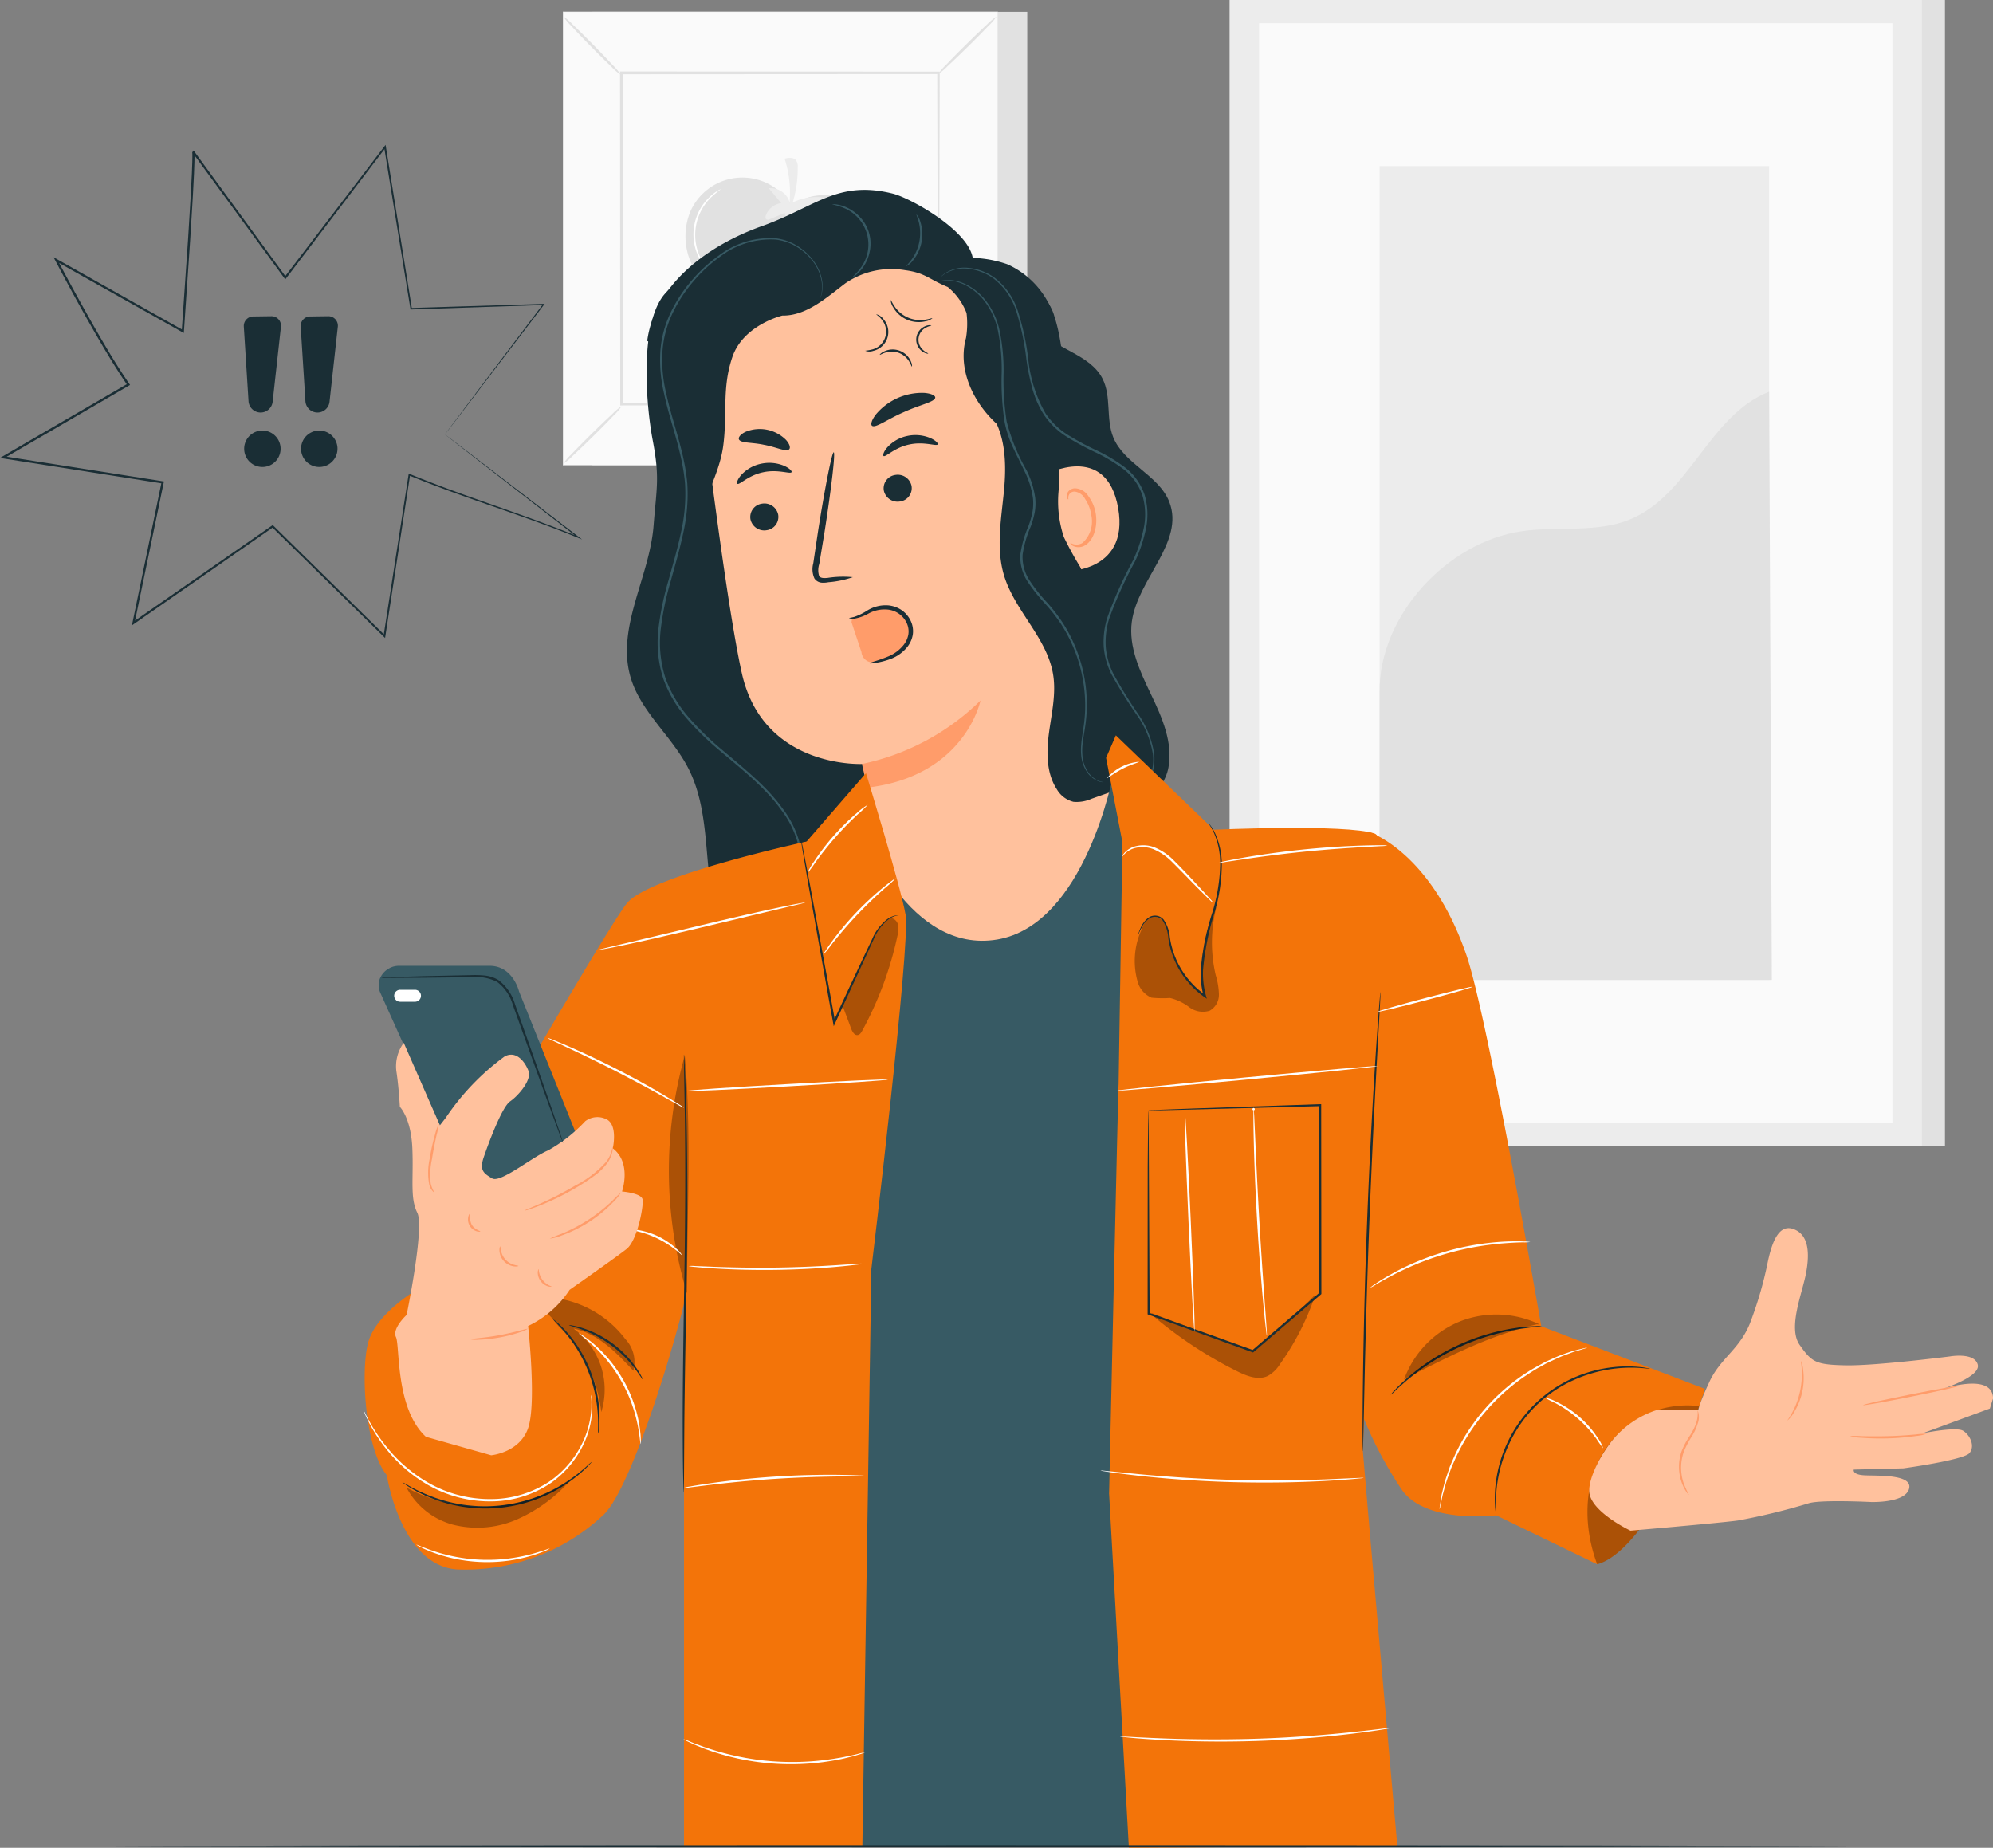 <svg id="Grupo_150001" data-name="Grupo 150001" xmlns="http://www.w3.org/2000/svg" xmlns:xlink="http://www.w3.org/1999/xlink" width="219.709" height="203.688" viewBox="0 0 219.709 203.688">
  <rect x="0" y="0" width="219.709" height="203.688" fill="#808080" stroke="none"/>
  <defs>
    <clipPath id="clip-path">
      <rect id="Rectángulo_45395" data-name="Rectángulo 45395" width="219.709" height="203.689" fill="none"/>
    </clipPath>
    <clipPath id="clip-path-3">
      <rect id="Rectángulo_45386" data-name="Rectángulo 45386" width="9.782" height="12.491" fill="none"/>
    </clipPath>
    <clipPath id="clip-path-4">
      <rect id="Rectángulo_45387" data-name="Rectángulo 45387" width="2.164" height="26.242" fill="none"/>
    </clipPath>
    <clipPath id="clip-path-5">
      <rect id="Rectángulo_45388" data-name="Rectángulo 45388" width="6.203" height="12.915" fill="none"/>
    </clipPath>
    <clipPath id="clip-path-6">
      <rect id="Rectángulo_45389" data-name="Rectángulo 45389" width="18.069" height="5.245" fill="none"/>
    </clipPath>
    <clipPath id="clip-path-7">
      <rect id="Rectángulo_45390" data-name="Rectángulo 45390" width="9.299" height="11.619" fill="none"/>
    </clipPath>
    <clipPath id="clip-path-8">
      <rect id="Rectángulo_45391" data-name="Rectángulo 45391" width="18.114" height="9.207" fill="none"/>
    </clipPath>
    <clipPath id="clip-path-9">
      <rect id="Rectángulo_45392" data-name="Rectángulo 45392" width="14.949" height="7.149" fill="none"/>
    </clipPath>
    <clipPath id="clip-path-10">
      <rect id="Rectángulo_45393" data-name="Rectángulo 45393" width="12.313" height="17.555" fill="none"/>
    </clipPath>
  </defs>
  <g id="Grupo_150000" data-name="Grupo 150000" clip-path="url(#clip-path)">
    <rect id="Rectángulo_45379" data-name="Rectángulo 45379" width="76.324" height="126.338" transform="translate(138.087)" fill="#e1e1e1"/>
    <rect id="Rectángulo_45380" data-name="Rectángulo 45380" width="76.324" height="126.338" transform="translate(135.549)" fill="#ececec"/>
    <rect id="Rectángulo_45381" data-name="Rectángulo 45381" width="69.824" height="121.214" transform="translate(138.799 2.562)" fill="#fafafa"/>
    <rect id="Rectángulo_45382" data-name="Rectángulo 45382" width="42.936" height="89.713" transform="translate(152.092 18.313)" fill="#ececec"/>
    <g id="Grupo_149999" data-name="Grupo 149999">
      <g id="Grupo_149998" data-name="Grupo 149998" clip-path="url(#clip-path)">
        <path id="Trazado_215777" data-name="Trazado 215777" d="M315.095,122.56c-.1-8.38,7.436-16.561,15.735-17.731,3.958-.558,8.162.227,11.859-1.289,6.6-2.706,8.7-11.475,15.342-14.077l.3,64.843H315.095Z" transform="translate(-163.003 -46.281)" fill="#e1e1e1"/>
        <rect id="Rectángulo_45383" data-name="Rectángulo 45383" width="47.934" height="49.967" transform="translate(65.308 1.311)" fill="#e1e1e1"/>
        <rect id="Rectángulo_45384" data-name="Rectángulo 45384" width="47.934" height="49.967" transform="translate(62.062 1.311)" fill="#fafafa"/>
        <path id="Trazado_215778" data-name="Trazado 215778" d="M176.509,52.683H128.546v-50h47.963Zm-47.934-.029h47.9V2.717h-47.9Z" transform="translate(-66.499 -1.39)" fill="#e1e1e1"/>
        <rect id="Rectángulo_45385" data-name="Rectángulo 45385" width="35.046" height="36.533" transform="translate(68.506 8.028)" fill="#fafafa"/>
        <path id="Trazado_215779" data-name="Trazado 215779" d="M135.07,92.822a5.705,5.705,0,0,1-.865,1.005c-.559.591-1.346,1.39-2.228,2.258s-1.692,1.643-2.29,2.192a5.6,5.6,0,0,1-1.013.843,5.569,5.569,0,0,1,.86-1c.559-.591,1.348-1.392,2.233-2.263s1.7-1.646,2.294-2.2a5.475,5.475,0,0,1,1.008-.839" transform="translate(-66.565 -48.017)" fill="#e1e1e1"/>
        <path id="Trazado_215780" data-name="Trazado 215780" d="M214.532,92.636a5.709,5.709,0,0,1,1.005.865c.591.559,1.39,1.346,2.258,2.228s1.643,1.692,2.192,2.29a5.557,5.557,0,0,1,.843,1.013,5.621,5.621,0,0,1-1-.86c-.591-.56-1.392-1.349-2.263-2.233s-1.646-1.7-2.2-2.294a5.476,5.476,0,0,1-.839-1.008" transform="translate(-110.979 -47.921)" fill="#e1e1e1"/>
        <path id="Trazado_215781" data-name="Trazado 215781" d="M214.333,10.082a5.727,5.727,0,0,1,.865-1.005c.559-.591,1.346-1.39,2.228-2.258s1.692-1.643,2.29-2.192a5.583,5.583,0,0,1,1.013-.843,5.6,5.6,0,0,1-.86,1c-.56.591-1.348,1.392-2.233,2.263s-1.7,1.646-2.294,2.2a5.473,5.473,0,0,1-1.008.839" transform="translate(-110.877 -1.956)" fill="#e1e1e1"/>
        <path id="Trazado_215782" data-name="Trazado 215782" d="M134.974,10.165a5.73,5.73,0,0,1-1.005-.865c-.591-.559-1.39-1.346-2.258-2.228s-1.643-1.692-2.192-2.29a5.583,5.583,0,0,1-.843-1.013,5.622,5.622,0,0,1,1,.86c.591.56,1.392,1.349,2.263,2.233s1.646,1.7,2.2,2.294a5.473,5.473,0,0,1,.839,1.008" transform="translate(-66.565 -1.949)" fill="#e1e1e1"/>
        <path id="Trazado_215783" data-name="Trazado 215783" d="M176.711,53s0-.062-.008-.178,0-.293-.008-.51c0-.458-.009-1.117-.015-1.972-.008-1.73-.02-4.249-.036-7.445-.016-6.4-.04-15.514-.069-26.428l.135.135-34.947.02h0l.155-.155c-.008,13.409-.016,25.953-.022,36.533l-.133-.133,25.307.068,7.108.035,1.881.015.486.007a1.68,1.68,0,0,1,.169.008,1.2,1.2,0,0,1-.154.008l-.472.007-1.855.015-7.079.035-25.391.068h-.133V53c-.006-10.579-.014-23.124-.022-36.533v-.155h.158l34.947.02h.136v.135c-.028,10.95-.052,20.095-.069,26.514-.015,3.184-.028,5.691-.036,7.415q-.01,1.266-.015,1.946c0,.211-.006.374-.008.5a1.206,1.206,0,0,1-.008.162" transform="translate(-73.255 -8.438)" fill="#e1e1e1"/>
        <path id="Trazado_215784" data-name="Trazado 215784" d="M168.041,43.342a6.265,6.265,0,0,0-10.982,1.027,7.216,7.216,0,0,0,.088,5.529,9.9,9.9,0,0,0,3.62,4.273,11.839,11.839,0,0,0,13.849-.51,7.606,7.606,0,0,0,2.81-4.611,5.74,5.74,0,0,0-8.493-5.818" transform="translate(-80.986 -20.978)" fill="#e1e1e1"/>
        <path id="Trazado_215785" data-name="Trazado 215785" d="M177.516,44.586a2.184,2.184,0,0,0-2.317-1.6l1.371,1.633a2.128,2.128,0,0,0-1.685,1.322c-.065.168-.084.4.075.486a.417.417,0,0,0,.344-.035l1.666-.692a5.733,5.733,0,0,0,.993,2.587,6.793,6.793,0,0,0,.628-2.6l1.84.816a2.749,2.749,0,0,0-.865-1.363,4.578,4.578,0,0,0,1.54-.6c.142-.088.3-.24.234-.394-.05-.118-.2-.151-.327-.164a6.071,6.071,0,0,0-3.51.729" transform="translate(-90.446 -22.231)" fill="#ececec"/>
        <path id="Trazado_215786" data-name="Trazado 215786" d="M179.647,41.7a11.983,11.983,0,0,0-.458-5.556c.438-.1.979-.164,1.263.185a1.178,1.178,0,0,1,.186.742,13.013,13.013,0,0,1-.984,5.125" transform="translate(-92.697 -18.658)" fill="#ececec"/>
        <path id="Trazado_215787" data-name="Trazado 215787" d="M159.945,52.063a1.357,1.357,0,0,1-.288-.288,5.092,5.092,0,0,1-.616-.926,5.677,5.677,0,0,1,1.123-6.791,5.05,5.05,0,0,1,.881-.678,1.363,1.363,0,0,1,.365-.181,11.762,11.762,0,0,0-1.146.96,5.778,5.778,0,0,0-1.1,6.626,11.791,11.791,0,0,0,.776,1.278" transform="translate(-81.934 -22.347)" fill="#fff"/>
        <path id="Trazado_215788" data-name="Trazado 215788" d="M164.359,63.68c-.018.051-.309-.012-.6-.222s-.447-.464-.405-.5.252.142.523.334.506.333.485.386" transform="translate(-84.5 -32.568)" fill="#fff"/>
        <path id="Trazado_215789" data-name="Trazado 215789" d="M49.051,65.008s.341.253.989.747l2.86,2.188L63.792,76.3l.374.286-.436-.18c-2.517-1.039-5.38-2.067-8.518-3.161s-6.553-2.257-10.118-3.722l.118-.067-2.731,17.8-.03.195-.14-.138L29.979,75.22l.141.012L14.786,85.89l-.243.169.06-.29c1.016-4.912,2.1-10.14,3.206-15.49l.1.136L.348,67.657,0,67.6l.3-.177,11.933-6.938,1.855-1.079-.04.181c-1.527-2.221-2.868-4.531-4.179-6.83S7.313,48.151,6.1,45.848l-.2-.374.369.208,13.945,7.846-.181.1q.352-5.115.692-10.065.151-2.475.3-4.905.062-1.215.124-2.419.022-.6.045-1.2l.012-.6,0-.3c0-.086-.019-.219-.01-.231l.144-.2.043.06,10.152,13.9-.173,0,11.008-14.4.136-.179.036.222q1.586,9.864,2.866,17.825l-.085-.067,14.592-.456.128,0-.077.1L51.874,61.329l-2.1,2.745c-.474.618-.723.934-.723.934s.228-.314.691-.931l2.068-2.752L59.867,50.64l.051.1-14.584.494-.074,0-.012-.07q-1.3-7.971-2.9-17.82l.172.043L31.533,47.806l-.088.115L31.36,47.8,21.2,33.914l.187-.137a1.009,1.009,0,0,1,.055.361l0,.3-.011.6q-.022.6-.044,1.2-.061,1.2-.123,2.422-.147,2.431-.3,4.907-.337,4.949-.687,10.068l-.013.192-.168-.095L6.149,45.9l.172-.167q1.818,3.448,3.772,6.9c1.309,2.3,2.65,4.6,4.166,6.81l.077.112-.117.068-1.855,1.079L.43,67.642.387,67.41l17.561,2.763.126.02-.024.116c-1.111,5.356-2.2,10.591-3.217,15.508l-.182-.121L29.994,75.05,30.069,75l.066.064L42.453,87.174l-.17.056c1-6.447,1.931-12.457,2.759-17.8l.016-.109.1.042c3.554,1.469,6.968,2.633,10.1,3.74s6,2.138,8.516,3.187l-.062.107L52.838,67.964l-2.831-2.2c-.637-.5-.956-.753-.956-.753" transform="translate(0 -17.119)" fill="#1a2e35"/>
        <path id="Trazado_215790" data-name="Trazado 215790" d="M55.679,73.358l.521,8.227a1.335,1.335,0,0,0,2.659.062l.914-8.269a1.048,1.048,0,0,0-1.056-1.162l-2.007.028a1.048,1.048,0,0,0-1.031,1.114" transform="translate(-28.802 -37.359)" fill="#1a2e35"/>
        <path id="Trazado_215791" data-name="Trazado 215791" d="M59.679,100.969a2.008,2.008,0,1,1-1.273-2.538,2.008,2.008,0,0,1,1.273,2.538" transform="translate(-28.848 -50.867)" fill="#1a2e35"/>
        <path id="Trazado_215792" data-name="Trazado 215792" d="M68.671,73.358l.521,8.227a1.335,1.335,0,0,0,2.659.062l.913-8.269a1.047,1.047,0,0,0-1.056-1.162l-2.007.028a1.047,1.047,0,0,0-1.031,1.114" transform="translate(-35.523 -37.359)" fill="#1a2e35"/>
        <path id="Trazado_215793" data-name="Trazado 215793" d="M72.671,100.969A2.008,2.008,0,1,1,71.4,98.431a2.008,2.008,0,0,1,1.273,2.538" transform="translate(-35.569 -50.867)" fill="#1a2e35"/>
        <path id="Trazado_215794" data-name="Trazado 215794" d="M238.7,99.646c.64-4.7,5.852-8.783,4.125-13.2-1.158-2.962-4.992-4.177-6.18-7.127-.823-2.043-.178-4.5-1.181-6.456-1.371-2.681-5.074-3.184-7.069-5.439-1.374-1.553-1.771-3.75-2.967-5.445s-4.049-2.618-5.2-.9L232.17,94.706c1.792,8.316,2.646,16.652,4.438,24.968,2.52,1.246,5.609-1.171,6.124-3.935s-.7-5.526-1.916-8.061-2.5-5.246-2.118-8.031" transform="translate(-113.924 -31.124)" fill="#1a2e35"/>
        <path id="Trazado_215795" data-name="Trazado 215795" d="M177.058,106.635,163.04,69.878l-6.058-7.9c-1.38-3.979-6.828-1.811-9.61,1.352s-2.126,12.042-1.338,16.179.419,5.2.089,9.4c-.446,5.667-4.123,11.2-2.546,16.661,1.111,3.846,4.575,6.529,6.392,10.1,2.27,4.457,1.752,9.766,2.7,14.676s4.7,10.205,9.663,9.565q-.211-2.082-.422-4.163a14.151,14.151,0,0,0,16.887-6.118c3.864-6.95,1.09-15.564-1.743-22.994" transform="translate(-74.074 -30.947)" fill="#1a2e35"/>
        <path id="Trazado_215796" data-name="Trazado 215796" d="M161.245,76.305a20.23,20.23,0,0,1,15.92-22.346l1.025-.215c11.192-1.672,18.863,6.9,20.225,18.132L208.732,131.7H182.46l-4.02-19.791s-10.975.576-13.334-10.023c-1.139-5.119-2.627-15.851-3.861-25.579" transform="translate(-83.33 -27.694)" fill="#ffc19d"/>
        <path id="Trazado_215797" data-name="Trazado 215797" d="M196.855,166.979a26.337,26.337,0,0,0,13.07-6.995s-1.672,8.335-12.475,9.6Z" transform="translate(-101.836 -82.762)" fill="#ff9c6a"/>
        <path id="Trazado_215798" data-name="Trazado 215798" d="M171.369,116.714a1.55,1.55,0,0,0,1.784,1.224,1.483,1.483,0,0,0,1.278-1.7,1.551,1.551,0,0,0-1.783-1.226,1.484,1.484,0,0,0-1.279,1.7" transform="translate(-88.641 -59.49)" fill="#1a2e35"/>
        <path id="Trazado_215799" data-name="Trazado 215799" d="M168.364,108.015c.229.158,1.2-.934,2.835-1.271,1.627-.362,3,.228,3.137-.01.069-.107-.2-.424-.8-.694a4.251,4.251,0,0,0-2.563-.237,4.085,4.085,0,0,0-2.2,1.259c-.421.49-.516.884-.4.953" transform="translate(-87.075 -54.684)" fill="#1a2e35"/>
        <path id="Trazado_215800" data-name="Trazado 215800" d="M201.829,110.154a1.55,1.55,0,0,0,1.784,1.224,1.483,1.483,0,0,0,1.278-1.7,1.552,1.552,0,0,0-1.783-1.226,1.484,1.484,0,0,0-1.279,1.7" transform="translate(-104.399 -56.097)" fill="#1a2e35"/>
        <path id="Trazado_215801" data-name="Trazado 215801" d="M201.751,101.674c.23.158,1.2-.933,2.836-1.271,1.627-.361,3,.228,3.137-.009.068-.107-.2-.424-.8-.694a4.248,4.248,0,0,0-2.563-.237,4.085,4.085,0,0,0-2.2,1.259c-.42.49-.516.884-.405.953" transform="translate(-104.347 -51.404)" fill="#1a2e35"/>
        <path id="Trazado_215802" data-name="Trazado 215802" d="M190.014,117.062a11.015,11.015,0,0,0-2.753.077c-.426.045-.838.044-.968-.225a2.172,2.172,0,0,1,.019-1.295q.271-1.636.567-3.434c.765-4.88,1.225-8.857,1.029-8.886s-.976,3.9-1.741,8.783c-.179,1.2-.35,2.346-.512,3.442a2.467,2.467,0,0,0,.126,1.682,1.069,1.069,0,0,0,.814.466,2.89,2.89,0,0,0,.729-.05,10.9,10.9,0,0,0,2.689-.56" transform="translate(-95.997 -53.438)" fill="#1a2e35"/>
        <path id="Trazado_215803" data-name="Trazado 215803" d="M199.075,93.331c.371.308,1.7-.719,3.509-1.5,1.793-.822,3.445-1.125,3.464-1.607,0-.227-.452-.456-1.225-.513a6.636,6.636,0,0,0-5.311,2.37c-.474.613-.606,1.1-.436,1.253" transform="translate(-102.948 -46.401)" fill="#1a2e35"/>
        <path id="Trazado_215804" data-name="Trazado 215804" d="M168.745,99.117c.2.435,1.409.309,2.76.6,1.361.245,2.43.821,2.782.495.158-.161.064-.572-.354-1.037a4.092,4.092,0,0,0-4.466-.883c-.563.27-.807.614-.722.823" transform="translate(-87.286 -50.684)" fill="#1a2e35"/>
        <path id="Trazado_215805" data-name="Trazado 215805" d="M229.7,67.373s-.472-2.364-3.9-4.5l-6.438,1.419c2.229.684,1.868,3.574,1.557,4.252a9.991,9.991,0,0,0,5.36,10.8l1.031,6.543c.089,1.7.985,2.9,2.657,2.563h0s.874-5.252.912-7.335c.074-4.04.094-9.913-1.177-13.748" transform="translate(-113.477 -32.527)" fill="#1a2e35"/>
        <path id="Trazado_215806" data-name="Trazado 215806" d="M238.517,107.484c.165-.116,6.849-3.691,8.14,3.623s-6.318,7.1-6.368,6.894-1.772-10.517-1.772-10.517" transform="translate(-123.389 -55.099)" fill="#ffc19d"/>
        <path id="Trazado_215807" data-name="Trazado 215807" d="M244.041,117.553c.028-.029.143.067.376.127a1.294,1.294,0,0,0,.956-.149,3.2,3.2,0,0,0,.96-3.086,4.28,4.28,0,0,0-.679-1.761,1.494,1.494,0,0,0-1.131-.808.659.659,0,0,0-.69.482c-.062.222.01.36-.026.379-.017.022-.179-.095-.173-.407a.825.825,0,0,1,.207-.509.975.975,0,0,1,.671-.31,1.818,1.818,0,0,1,1.531.9,4.389,4.389,0,0,1,.8,1.961c.213,1.482-.3,2.994-1.3,3.486a1.386,1.386,0,0,1-1.2.012c-.259-.141-.326-.3-.3-.315" transform="translate(-126.035 -57.683)" fill="#ff9c6a"/>
        <path id="Trazado_215808" data-name="Trazado 215808" d="M218.261,65.292l-.012,0c-.048.008-.094.021-.144.025Z" transform="translate(-112.829 -33.774)" fill="#1a2e35"/>
        <path id="Trazado_215809" data-name="Trazado 215809" d="M193.207,61.228c-.573-1.788-.281-3.77-1.173-5.422a9.492,9.492,0,0,0-4.523-4.243,12.61,12.61,0,0,0-3.787-.7s0,.085-.037-.086c-.611-3.052-6.874-6.521-8.793-7-6.113-1.518-8.523,1.479-14.456,3.593s-11.79,6.4-12.618,12.642a4.483,4.483,0,0,0,2.916.557,22.382,22.382,0,0,0-1.323,12.213A44.9,44.9,0,0,0,153.8,85.6c-1.123-2.165-.7-4.808.112-7.11s1.973-4.513,2.29-6.931c.47-3.592-.16-6.327,1-9.758,1.206-3.553,5.512-4.581,5.512-4.581,2.643.043,4.85-1.964,6.956-3.562a8.966,8.966,0,0,1,6.564-1.443c2.274.3,2.6.99,4.72,1.858a6.942,6.942,0,0,1,2.067,2.868,9.586,9.586,0,0,1-.058,2.752c-1.087,3.959,1.337,8.209,4.724,10.53s7.551,3.14,11.584,3.908a55.447,55.447,0,0,1-6.064-12.9" transform="translate(-76.47 -22.433)" fill="#1a2e35"/>
        <path id="Trazado_215810" data-name="Trazado 215810" d="M241.721,132.408l-4.558-17.15a22.59,22.59,0,0,0-1.621-4.684,35.507,35.507,0,0,1-1.779-3.255,12.452,12.452,0,0,1-.59-4.953,20.9,20.9,0,0,0-.182-5.006,5.754,5.754,0,0,0-2.742-4.012l-5.078-.329c2.126,2.368,2.3,5.882,2.006,9.05s-.924,6.431-.009,9.478c1.175,3.911,4.746,6.88,5.41,10.909.35,2.123-.159,4.279-.448,6.411s-.315,4.453.86,6.256a2.936,2.936,0,0,0,1.834,1.387,4.013,4.013,0,0,0,2-.339l3.609-1.274a1.669,1.669,0,0,0,1.288-2.489" transform="translate(-116.485 -48.12)" fill="#1a2e35"/>
        <path id="Trazado_215811" data-name="Trazado 215811" d="M165.69,137.962s-.094.015-.28.031a2.4,2.4,0,0,1-.818-.123,3.54,3.54,0,0,1-2.139-2.243,4.7,4.7,0,0,1-.116-2.293,9.079,9.079,0,0,1,.936-2.571c.453-.873,1.03-1.75,1.566-2.717a9.036,9.036,0,0,0,1.171-3.256,10.773,10.773,0,0,0-2.242-7.472c-1.688-2.35-4.14-4.284-6.623-6.382a32.181,32.181,0,0,1-3.61-3.482,13.992,13.992,0,0,1-2.7-4.479,13.018,13.018,0,0,1-.571-5.386,31.828,31.828,0,0,1,1.116-5.468c.5-1.814,1.028-3.594,1.4-5.38a19.01,19.01,0,0,0,.435-5.335c-.3-3.523-1.64-6.728-2.313-9.924a15.866,15.866,0,0,1-.4-4.757,11.735,11.735,0,0,1,1.212-4.335,15.986,15.986,0,0,1,2.345-3.492,16.265,16.265,0,0,1,2.867-2.613,9.283,9.283,0,0,1,6.273-1.915,5.793,5.793,0,0,1,2.562.946,6.3,6.3,0,0,1,1.658,1.59,4.971,4.971,0,0,1,.8,1.653,4.8,4.8,0,0,1,.14.725c.011.225.014.43.012.612l-.059.478a3.185,3.185,0,0,1-.086.336c-.051.18-.084.269-.084.269s.016-.095.059-.275c.018-.091.056-.2.073-.336l.046-.474c0-.18-.01-.382-.024-.6a4.832,4.832,0,0,0-.149-.711,4.935,4.935,0,0,0-.8-1.616,6.232,6.232,0,0,0-1.645-1.547,5.679,5.679,0,0,0-2.511-.906,9.152,9.152,0,0,0-6.156,1.92,16.174,16.174,0,0,0-2.824,2.6,15.844,15.844,0,0,0-2.3,3.456,11.537,11.537,0,0,0-1.178,4.262,15.666,15.666,0,0,0,.4,4.691c.671,3.17,2.021,6.377,2.332,9.954a19.238,19.238,0,0,1-.435,5.4c-.373,1.8-.906,3.585-1.4,5.4a31.638,31.638,0,0,0-1.11,5.425,12.788,12.788,0,0,0,.555,5.282,13.77,13.77,0,0,0,2.653,4.4,32.093,32.093,0,0,0,3.578,3.462c2.473,2.1,4.938,4.049,6.643,6.436a10.939,10.939,0,0,1,2.248,7.617,8.116,8.116,0,0,1-.458,1.761,12.379,12.379,0,0,1-.749,1.55c-.546.971-1.127,1.842-1.581,2.7a8.977,8.977,0,0,0-.943,2.527,4.6,4.6,0,0,0,.091,2.24,3.5,3.5,0,0,0,2.063,2.226,2.718,2.718,0,0,0,1.082.14" transform="translate(-77.697 -28.103)" fill="#375a64"/>
        <path id="Trazado_215812" data-name="Trazado 215812" d="M190.048,46.651a1.2,1.2,0,0,1,.433.005,3.934,3.934,0,0,1,1.138.322,4.563,4.563,0,0,1,1.439,1.013,4.251,4.251,0,0,1,1.1,4.027,4.562,4.562,0,0,1-.721,1.605,3.928,3.928,0,0,1-.814.858,1.184,1.184,0,0,1-.37.225,7.465,7.465,0,0,0,1.037-1.183,4.343,4.343,0,0,0-1.752-6.384,7.423,7.423,0,0,0-1.5-.488" transform="translate(-98.315 -24.126)" fill="#375a64"/>
        <path id="Trazado_215813" data-name="Trazado 215813" d="M208.11,49a2.019,2.019,0,0,1,.428.826,4.544,4.544,0,0,1-.85,4.27,2.009,2.009,0,0,1-.712.6c-.028-.034.242-.262.573-.709a4.983,4.983,0,0,0,.819-4.111c-.134-.539-.3-.853-.257-.874" transform="translate(-107.071 -25.351)" fill="#375a64"/>
        <path id="Trazado_215814" data-name="Trazado 215814" d="M235.443,119.813c-.007-.021.254-.066.689-.3a3.871,3.871,0,0,0,1.482-1.5,5.388,5.388,0,0,0,.654-3.258,10.256,10.256,0,0,0-1.651-4.14,51.262,51.262,0,0,1-2.912-4.658,8.3,8.3,0,0,1-.849-2.959,8.969,8.969,0,0,1,.375-3.241,45.312,45.312,0,0,1,2.851-6.356,15.831,15.831,0,0,0,1.157-3.455,7.4,7.4,0,0,0-.12-3.685,6.13,6.13,0,0,0-2.15-2.961,17.832,17.832,0,0,0-3.139-1.861A30.272,30.272,0,0,1,228.7,79.73a8.476,8.476,0,0,1-2.454-2.4,10.643,10.643,0,0,1-1.3-2.993,26.11,26.11,0,0,1-.612-3.007,28.713,28.713,0,0,0-1.11-5.347,7.419,7.419,0,0,0-2.5-3.637,5.814,5.814,0,0,0-3.142-1.116,3.939,3.939,0,0,0-2.056.481,2.879,2.879,0,0,0-.464.308,1.144,1.144,0,0,1-.158.11,1.083,1.083,0,0,1,.141-.13,2.493,2.493,0,0,1,.455-.333,3.907,3.907,0,0,1,2.084-.534,5.867,5.867,0,0,1,3.221,1.1,7.538,7.538,0,0,1,2.583,3.691A28.531,28.531,0,0,1,224.54,71.3a15,15,0,0,0,1.9,5.905,8.242,8.242,0,0,0,2.393,2.323,30.36,30.36,0,0,0,3.108,1.688,18.008,18.008,0,0,1,3.184,1.884,6.381,6.381,0,0,1,2.234,3.081,7.641,7.641,0,0,1,.126,3.809,16.037,16.037,0,0,1-1.177,3.509,45.676,45.676,0,0,0-2.853,6.319,8.759,8.759,0,0,0-.377,3.159,8.094,8.094,0,0,0,.816,2.886,52.4,52.4,0,0,0,2.875,4.655,10.341,10.341,0,0,1,1.639,4.217,5.459,5.459,0,0,1-.709,3.324,3.847,3.847,0,0,1-1.543,1.5,2.935,2.935,0,0,1-.527.2,1.051,1.051,0,0,1-.186.047" transform="translate(-111.175 -31.627)" fill="#375a64"/>
        <path id="Trazado_215815" data-name="Trazado 215815" d="M232.945,119.3a1.63,1.63,0,0,1-.629-.124,2.739,2.739,0,0,1-1.353-1.224,3.743,3.743,0,0,1-.46-1.257,6.352,6.352,0,0,1-.042-1.589c.046-.569.149-1.168.245-1.8a17.669,17.669,0,0,0,.185-2.013,16.583,16.583,0,0,0-2.654-9.429,18.944,18.944,0,0,0-1.77-2.264,18.184,18.184,0,0,1-1.888-2.376,4.949,4.949,0,0,1-.83-3.036,12.127,12.127,0,0,1,.889-3.118,10.034,10.034,0,0,0,.442-1.536,5.564,5.564,0,0,0,.056-1.557,9.612,9.612,0,0,0-.912-2.934c-.429-.925-.91-1.812-1.317-2.717a11.558,11.558,0,0,1-.9-2.771,29.757,29.757,0,0,1-.318-5.352,21.452,21.452,0,0,0-.4-4.614,8.11,8.11,0,0,0-1.574-3.429,6.238,6.238,0,0,0-2.241-1.76,4.719,4.719,0,0,0-1.757-.424c-.417-.017-.636.022-.638,0a2.768,2.768,0,0,1,.639-.055,4.593,4.593,0,0,1,1.8.385,6.261,6.261,0,0,1,2.31,1.761,8.2,8.2,0,0,1,1.638,3.479A21.343,21.343,0,0,1,221.9,74.2a29.9,29.9,0,0,0,.336,5.311,21.736,21.736,0,0,0,2.213,5.428,9.815,9.815,0,0,1,.937,3.011,5.817,5.817,0,0,1-.057,1.628,10.226,10.226,0,0,1-.453,1.576A12.015,12.015,0,0,0,224,94.206a4.708,4.708,0,0,0,.79,2.887,18.061,18.061,0,0,0,1.859,2.347,19.02,19.02,0,0,1,1.783,2.3,16.66,16.66,0,0,1,2.638,9.561,17.573,17.573,0,0,1-.2,2.032c-.1.635-.21,1.229-.263,1.789a6.278,6.278,0,0,0,.021,1.557,3.671,3.671,0,0,0,.427,1.227,2.735,2.735,0,0,0,1.287,1.226,3.529,3.529,0,0,0,.611.171" transform="translate(-111.265 -33.068)" fill="#375a64"/>
        <path id="Trazado_215816" data-name="Trazado 215816" d="M200.7,140.394a3,3,0,0,0-3.266-1.763c-1.015.2-1.865.936-2.882,1.131l-.083.512,1.1,3.3a1.243,1.243,0,0,0,1.713,1.038,5.835,5.835,0,0,0,2.283-.682,3,3,0,0,0,1.137-3.534" transform="translate(-100.601 -71.689)" fill="#ff9c6a"/>
        <path id="Trazado_215817" data-name="Trazado 215817" d="M196.216,144.625c-.008-.034.187-.11.542-.223a15.1,15.1,0,0,0,1.466-.521,4.22,4.22,0,0,0,1.758-1.321,2.581,2.581,0,0,0,.494-1.146,2.2,2.2,0,0,0-.219-1.292,2.59,2.59,0,0,0-2.068-1.416,3.67,3.67,0,0,0-2.135.452,4.926,4.926,0,0,1-1.511.546c-.39.043-.6-.039-.594-.066s.212-.029.556-.126a6.4,6.4,0,0,0,1.386-.67,3.856,3.856,0,0,1,2.345-.6,3.161,3.161,0,0,1,1.4.464,2.961,2.961,0,0,1,1.067,1.19,2.641,2.641,0,0,1,.254,1.588,2.975,2.975,0,0,1-.612,1.353,4.336,4.336,0,0,1-2,1.37,8.424,8.424,0,0,1-1.553.381c-.371.055-.579.066-.586.032" transform="translate(-100.333 -71.508)" fill="#1a2e35"/>
        <path id="Trazado_215818" data-name="Trazado 215818" d="M184.734,182.727c.2.548,5.22,13.874,14.946,12.225s12.807-18.3,12.807-18.3l14.831,12.364L216.66,294.905H180.67l-7.2-68.485Z" transform="translate(-89.738 -91.386)" fill="#375a64"/>
        <path id="Trazado_215819" data-name="Trazado 215819" d="M132,192.2s-17.312,3.738-19.8,6.787c-2,2.447-16.367,27.326-16.367,27.326l-6.509,15.1s-4.847,2.77-5.678,6.093-.277,11.634,2.077,14.542c0,0,1.523,9.971,7.756,10.387a22.237,22.237,0,0,0,16.065-5.955c3.654-3.256,9.874-25.458,9.556-26.59Z" transform="translate(-43.082 -99.429)" fill="#f37409"/>
        <path id="Trazado_215820" data-name="Trazado 215820" d="M157.329,187.465l-1.109,41.564V294.86h19.662l.99-63.619s4.333-35.866,3.779-39.051-4.371-15.624-4.371-15.624l-6.55,7.547Z" transform="translate(-80.815 -91.34)" fill="#f37409"/>
        <g id="Grupo_149976" data-name="Grupo 149976" transform="translate(60.21 143.173)" opacity="0.3">
          <g id="Grupo_149975" data-name="Grupo 149975">
            <g id="Grupo_149974" data-name="Grupo 149974" clip-path="url(#clip-path-3)">
              <path id="Trazado_215821" data-name="Trazado 215821" d="M133.489,301.089a11.671,11.671,0,0,0-6.873-4.4c-.666-.141-1.542-.12-1.809.506a1.432,1.432,0,0,0,.463,1.428l.851,1.025a15.422,15.422,0,0,1,4.693,9.461,8.328,8.328,0,0,0-3.063-9.21c2.685.54,4.732,2.651,6.6,4.656a3.689,3.689,0,0,0-.859-3.469" transform="translate(-124.74 -296.619)"/>
            </g>
          </g>
        </g>
        <g id="Grupo_149979" data-name="Grupo 149979" transform="translate(73.739 116.357)" opacity="0.3">
          <g id="Grupo_149978" data-name="Grupo 149978">
            <g id="Grupo_149977" data-name="Grupo 149977" clip-path="url(#clip-path-4)">
              <path id="Trazado_215822" data-name="Trazado 215822" d="M154.521,241.063a46.782,46.782,0,0,0,.253,26.242c-.02-8.45.5-17.826-.253-26.242" transform="translate(-152.768 -241.063)"/>
            </g>
          </g>
        </g>
        <path id="Trazado_215823" data-name="Trazado 215823" d="M138.078,308.607c-.039.022-.326-.487-.9-1.229a12.936,12.936,0,0,0-5.8-4.267c-.878-.323-1.449-.447-1.44-.489a1.317,1.317,0,0,1,.41.045,8.119,8.119,0,0,1,1.088.276,11.548,11.548,0,0,1,5.885,4.33,8.175,8.175,0,0,1,.587.957,1.331,1.331,0,0,1,.165.378" transform="translate(-67.221 -156.547)" fill="#1a2e35"/>
        <path id="Trazado_215824" data-name="Trazado 215824" d="M159.51,206.129a.852.852,0,0,1-.227.073l-.66.162-2.432.575-8.019,1.912c-3.134.744-5.975,1.4-8.04,1.841-1.032.222-1.869.39-2.45.5l-.67.116a.848.848,0,0,1-.237.024.875.875,0,0,1,.227-.073l.66-.162,2.431-.575,8.021-1.913c3.133-.743,5.973-1.4,8.038-1.841,1.032-.222,1.87-.39,2.45-.5l.67-.116a.849.849,0,0,1,.237-.024" transform="translate(-70.756 -106.632)" fill="#fff"/>
        <path id="Trazado_215825" data-name="Trazado 215825" d="M191.048,183.8a11.579,11.579,0,0,1-1.069,1.023c-.667.621-1.564,1.5-2.483,2.544s-1.684,2.042-2.217,2.78a11.69,11.69,0,0,1-.882,1.187,6.89,6.89,0,0,1,.736-1.288,25.36,25.36,0,0,1,4.729-5.356,6.9,6.9,0,0,1,1.187-.89" transform="translate(-95.39 -95.08)" fill="#fff"/>
        <path id="Trazado_215826" data-name="Trazado 215826" d="M196.021,200.565a15.6,15.6,0,0,1-1.269,1.147c-.79.7-1.857,1.689-2.964,2.854s-2.04,2.284-2.7,3.108A15.308,15.308,0,0,1,188.012,209a1.66,1.66,0,0,1,.226-.4c.158-.251.4-.6.712-1.032a33.015,33.015,0,0,1,5.686-5.99c.411-.334.752-.594.994-.765a1.658,1.658,0,0,1,.39-.246" transform="translate(-97.261 -103.755)" fill="#fff"/>
        <path id="Trazado_215827" data-name="Trazado 215827" d="M178.939,246.544c0,.07-4.974.407-11.117.754s-11.128.572-11.132.5,4.973-.407,11.118-.754,11.127-.572,11.131-.5" transform="translate(-81.059 -127.534)" fill="#fff"/>
        <path id="Trazado_215828" data-name="Trazado 215828" d="M176.462,288.588a4.337,4.337,0,0,1-.747.122c-.483.064-1.184.139-2.051.218-1.734.158-4.138.308-6.8.346s-5.066-.05-6.8-.161c-.869-.055-1.572-.111-2.056-.162a4.353,4.353,0,0,1-.751-.1,4.348,4.348,0,0,1,.757,0l2.058.082c1.738.066,4.139.122,6.792.087s5.051-.159,6.786-.272l2.055-.138a4.322,4.322,0,0,1,.757-.025" transform="translate(-81.352 -149.287)" fill="#fff"/>
        <path id="Trazado_215829" data-name="Trazado 215829" d="M176.285,336.946a4.8,4.8,0,0,1-.8.032l-2.168.018c-1.83.02-4.357.086-7.142.266s-5.3.444-7.118.662l-2.152.264a4.8,4.8,0,0,1-.793.071,4.845,4.845,0,0,1,.779-.168c.5-.094,1.236-.212,2.143-.343,1.814-.263,4.332-.554,7.124-.737s5.326-.219,7.159-.194c.916.013,1.658.035,2.17.062a4.819,4.819,0,0,1,.794.066" transform="translate(-80.762 -174.237)" fill="#fff"/>
        <path id="Trazado_215830" data-name="Trazado 215830" d="M176.079,398.633a5.02,5.02,0,0,1-.764.263c-.248.08-.554.17-.914.253s-.766.2-1.226.277a26.616,26.616,0,0,1-3.241.44,27.4,27.4,0,0,1-7.973-.583,26.719,26.719,0,0,1-3.144-.907c-.443-.145-.829-.315-1.172-.452s-.634-.268-.867-.383a5,5,0,0,1-.718-.371,4.943,4.943,0,0,1,.757.281c.239.1.532.221.88.342s.734.281,1.178.415a29.921,29.921,0,0,0,3.135.849,29.113,29.113,0,0,0,7.908.578,29.793,29.793,0,0,0,3.225-.384c.459-.067.865-.167,1.226-.239s.669-.145.92-.21a5.015,5.015,0,0,1,.79-.168" transform="translate(-80.732 -205.462)" fill="#fff"/>
        <path id="Trazado_215831" data-name="Trazado 215831" d="M108.106,318.531a2.028,2.028,0,0,1,.059.365c.013.121.038.269.048.447s.01.387.015.614a9.76,9.76,0,0,1-.852,3.8,11,11,0,0,1-3.649,4.459A11.8,11.8,0,0,1,97,330.284a13.761,13.761,0,0,1-6.828-1.781,16.242,16.242,0,0,1-4.428-3.718,18.1,18.1,0,0,1-2.157-3.251c-.208-.412-.362-.735-.452-.96a2.1,2.1,0,0,1-.134-.345,2.012,2.012,0,0,1,.18.323c.106.218.273.532.493.935a19.552,19.552,0,0,0,2.206,3.183,16.391,16.391,0,0,0,4.4,3.631A13.672,13.672,0,0,0,97,330.032a11.667,11.667,0,0,0,6.594-2,10.953,10.953,0,0,0,3.62-4.343,10.051,10.051,0,0,0,.917-3.731q0-.337.008-.608c0-.176-.019-.324-.023-.445a2.048,2.048,0,0,1-.009-.37" transform="translate(-42.938 -164.781)" fill="#fff"/>
        <path id="Trazado_215832" data-name="Trazado 215832" d="M109.794,353.2a2.719,2.719,0,0,1-.537.262,6.98,6.98,0,0,1-.653.256c-.259.089-.55.2-.883.289a16.765,16.765,0,0,1-2.365.513,17.44,17.44,0,0,1-5.906-.172,16.721,16.721,0,0,1-2.331-.649c-.328-.106-.612-.237-.864-.34a6.962,6.962,0,0,1-.637-.293,2.734,2.734,0,0,1-.521-.292c.021-.043.782.335,2.08.757a18.9,18.9,0,0,0,2.318.59,18.642,18.642,0,0,0,5.831.169,19.06,19.06,0,0,0,2.348-.454c1.32-.347,2.1-.681,2.12-.636" transform="translate(-49.195 -182.492)" fill="#fff"/>
        <path id="Trazado_215833" data-name="Trazado 215833" d="M139.017,316.7c-.049,0-.076-.81-.33-2.088a16.508,16.508,0,0,0-.605-2.2,16.291,16.291,0,0,0-2.713-4.857,16.412,16.412,0,0,0-1.557-1.669c-.954-.886-1.632-1.336-1.6-1.376a2.49,2.49,0,0,1,.49.292,5.973,5.973,0,0,1,.545.39c.2.162.447.336.688.561a14.641,14.641,0,0,1,1.617,1.655,15.289,15.289,0,0,1,2.753,4.928,14.664,14.664,0,0,1,.561,2.243c.065.323.087.621.117.88a6.025,6.025,0,0,1,.046.669,2.5,2.5,0,0,1-.009.571" transform="translate(-68.393 -157.53)" fill="#fff"/>
        <path id="Trazado_215834" data-name="Trazado 215834" d="M149.484,283.672a11.009,11.009,0,0,0-5.962-2.89,2.826,2.826,0,0,1,1,.04,8.142,8.142,0,0,1,4.309,2.089,2.85,2.85,0,0,1,.651.762" transform="translate(-74.246 -145.24)" fill="#fff"/>
        <path id="Trazado_215835" data-name="Trazado 215835" d="M140.105,244.751a3.4,3.4,0,0,1-.6-.3l-1.585-.883c-1.338-.746-3.194-1.761-5.274-2.827s-3.989-1.978-5.376-2.628l-1.643-.771a3.376,3.376,0,0,1-.591-.309,3.438,3.438,0,0,1,.63.219c.4.155.973.394,1.677.7,1.408.609,3.333,1.5,5.418,2.566s3.93,2.109,5.247,2.9c.659.393,1.187.719,1.547.953a3.355,3.355,0,0,1,.546.383" transform="translate(-64.685 -122.621)" fill="#fff"/>
        <path id="Trazado_215836" data-name="Trazado 215836" d="M131.3,313.9c-.049,0,.038-.789-.034-2.052a15.751,15.751,0,0,0-.287-2.2A15.544,15.544,0,0,0,129,304.631a15.742,15.742,0,0,0-1.288-1.8c-.808-.972-1.407-1.488-1.374-1.524a2.322,2.322,0,0,1,.438.34,5.827,5.827,0,0,1,.477.442c.178.181.39.379.594.626a13.963,13.963,0,0,1,1.35,1.8,14.619,14.619,0,0,1,2.009,5.1,14.013,14.013,0,0,1,.237,2.234c.019.32,0,.609-.008.863a5.743,5.743,0,0,1-.048.649,2.329,2.329,0,0,1-.088.548" transform="translate(-65.358 -155.869)" fill="#1a2e35"/>
        <path id="Trazado_215837" data-name="Trazado 215837" d="M112.786,333.825a.814.814,0,0,1-.146.181c-.1.111-.25.284-.46.482a14.72,14.72,0,0,1-1.891,1.564,16.055,16.055,0,0,1-15.48,1.673,14.671,14.671,0,0,1-2.181-1.125c-.249-.148-.428-.286-.553-.372a.814.814,0,0,1-.181-.146,7.844,7.844,0,0,1,.784.434,17.524,17.524,0,0,0,2.2,1.044,16.409,16.409,0,0,0,15.313-1.655,17.542,17.542,0,0,0,1.924-1.489,7.889,7.889,0,0,1,.673-.592" transform="translate(-47.538 -172.693)" fill="#1a2e35"/>
        <path id="Trazado_215838" data-name="Trazado 215838" d="M156.063,240.845a.486.486,0,0,1,.017.124l.024.365q.024.512.067,1.406c.057,1.22.111,2.988.167,5.172.1,4.368.131,10.406.02,17.071s-.23,12.7-.262,17.068c-.014,2.169-.025,3.931-.032,5.173-.006.6-.011,1.065-.014,1.407,0,.148-.007.269-.01.366a.471.471,0,0,1-.012.125.457.457,0,0,1-.014-.125c0-.1-.009-.217-.015-.365-.008-.341-.019-.811-.033-1.406-.027-1.221-.042-2.989-.047-5.174-.014-4.369.079-10.406.188-17.072s.112-12.7.053-17.064c-.037-2.168-.067-3.93-.088-5.172-.008-.6-.014-1.065-.019-1.407,0-.149,0-.269,0-.366a.475.475,0,0,1,.009-.125" transform="translate(-80.658 -124.593)" fill="#1a2e35"/>
        <g id="Grupo_149982" data-name="Grupo 149982" transform="translate(92.839 101.19)" opacity="0.3">
          <g id="Grupo_149981" data-name="Grupo 149981">
            <g id="Grupo_149980" data-name="Grupo 149980" clip-path="url(#clip-path-5)">
              <path id="Trazado_215839" data-name="Trazado 215839" d="M192.339,219.195l1,2.665c.128.343.374.757.734.689.224-.043.363-.263.473-.463a38.84,38.84,0,0,0,3.889-10.475,2.728,2.728,0,0,0,.069-1.182.974.974,0,0,0-.794-.785c-.568-.045-1.385,1.184-1.633,1.7-1.465,3.03-2.382,4.773-3.735,7.854" transform="translate(-192.339 -209.641)"/>
            </g>
          </g>
        </g>
        <path id="Trazado_215840" data-name="Trazado 215840" d="M193.678,199.85a2.859,2.859,0,0,0-1,.362,5.371,5.371,0,0,0-1.772,2.314l-4.232,9.207-.163.355-.07-.386c-.188-1.032-.383-2.1-.583-3.2-.844-4.735-1.608-9.019-2.167-12.154l-.628-3.688c-.066-.417-.118-.751-.158-1a1.847,1.847,0,0,1-.039-.353,1.887,1.887,0,0,1,.088.345l.2,1,.707,3.674c.578,3.131,1.367,7.411,2.239,12.14.2,1.1.392,2.17.579,3.2l-.234-.03c1.71-3.666,3.212-6.88,4.311-9.173a5.3,5.3,0,0,1,1.871-2.318,2.363,2.363,0,0,1,.763-.274,1.278,1.278,0,0,1,.28-.013" transform="translate(-94.599 -98.963)" fill="#1a2e35"/>
        <g id="Grupo_149985" data-name="Grupo 149985" transform="translate(44.82 163.171)" opacity="0.3">
          <g id="Grupo_149984" data-name="Grupo 149984">
            <g id="Grupo_149983" data-name="Grupo 149983" clip-path="url(#clip-path-6)">
              <path id="Trazado_215841" data-name="Trazado 215841" d="M101.643,340.986a17.669,17.669,0,0,1-8.788-2.116,8.185,8.185,0,0,0,5.126,4.084,10.952,10.952,0,0,0,7.122-.615,17.142,17.142,0,0,0,5.821-4.289,17.664,17.664,0,0,1-9.282,2.936" transform="translate(-92.855 -338.05)"/>
            </g>
          </g>
        </g>
        <path id="Trazado_215842" data-name="Trazado 215842" d="M252.96,251.575l2.177,38.995,29.594-.169s-3.8-43.149-3.8-43.565c0-.257,1.8-48.464,1.8-48.464-.494-10.027,1.087-19.067-.509-19.608-3.145-1.066-17.719-.42-17.719-.42l-10.8-10.4-1.079,2.483,1.8,9.289-.418,26.711c-.037-.436-1.05,45.145-1.05,45.145" transform="translate(-130.689 -86.881)" fill="#f37409"/>
        <path id="Trazado_215843" data-name="Trazado 215843" d="M306.472,189.989s6.8,2.09,10.756,13.544c2.37,6.854,8.265,40.953,8.265,40.953l18.035,6.9s-5.194,17.3-11.874,19.337l-11.133-5.4s-7.72.984-10.391-2.8a43.669,43.669,0,0,1-4.44-8.476L300.748,214.6Z" transform="translate(-155.582 -98.284)" fill="#f37409"/>
        <g id="Grupo_149988" data-name="Grupo 149988" transform="translate(125.077 99.935)" opacity="0.3">
          <g id="Grupo_149987" data-name="Grupo 149987">
            <g id="Grupo_149986" data-name="Grupo 149986" clip-path="url(#clip-path-7)">
              <path id="Trazado_215844" data-name="Trazado 215844" d="M268.075,214.615a15.855,15.855,0,0,1,.084-7.575,15.5,15.5,0,0,0-1.32,9.709,9.493,9.493,0,0,1-3.969-6.275,3.226,3.226,0,0,0-.665-1.91c-.385-.371-1.112-.646-1.488-.267a2.633,2.633,0,0,0-.816,1.272,8.341,8.341,0,0,0-.477,5.6A2.713,2.713,0,0,0,261,217.084a12.406,12.406,0,0,0,2.03.032,5.7,5.7,0,0,1,2.123,1.014,2.509,2.509,0,0,0,2.245.393,2.012,2.012,0,0,0,1.028-1.78,7.866,7.866,0,0,0-.349-2.128" transform="translate(-259.128 -207.04)"/>
            </g>
          </g>
        </g>
        <path id="Trazado_215845" data-name="Trazado 215845" d="M259.938,200.3a1.092,1.092,0,0,1,.071-.263,4.576,4.576,0,0,1,.312-.722,2.525,2.525,0,0,1,.826-.951,1.236,1.236,0,0,1,1.594.252,3.95,3.95,0,0,1,.691,1.93,9.451,9.451,0,0,0,3.924,6.4l-.19.136a9.535,9.535,0,0,1-.333-2.909,28.7,28.7,0,0,1,1.3-6.384,19.563,19.563,0,0,0,.851-5.2,8.5,8.5,0,0,0-.659-3.461c-.348-.764-.649-1.13-.621-1.149a4.89,4.89,0,0,1,.71,1.108,8.274,8.274,0,0,1,.749,3.5,19.2,19.2,0,0,1-.8,5.258,29.292,29.292,0,0,0-1.27,6.332,9.361,9.361,0,0,0,.32,2.832l.095.334-.284-.2a9.557,9.557,0,0,1-3.972-6.575,3.848,3.848,0,0,0-.623-1.854,1.1,1.1,0,0,0-1.407-.249,2.5,2.5,0,0,0-.814.884c-.336.586-.436.951-.46.942" transform="translate(-134.469 -97.248)" fill="#1a2e35"/>
        <g id="Grupo_149991" data-name="Grupo 149991" transform="translate(126.905 142.681)" opacity="0.3">
          <g id="Grupo_149990" data-name="Grupo 149990">
            <g id="Grupo_149989" data-name="Grupo 149989" clip-path="url(#clip-path-8)">
              <path id="Trazado_215846" data-name="Trazado 215846" d="M274.122,301.864l-11.131-4.182-.076.111a46.266,46.266,0,0,0,9.508,6.3c1.051.523,2.3,1.008,3.359.5a3.789,3.789,0,0,0,1.334-1.3,28.953,28.953,0,0,0,3.913-7.689,66.726,66.726,0,0,1-6.907,6.265" transform="translate(-262.915 -295.599)"/>
            </g>
          </g>
        </g>
        <path id="Trazado_215847" data-name="Trazado 215847" d="M262.212,252.845s.11-.012.333-.023l1-.043,3.812-.144,13.772-.471.108,0v.109c.006,5.964.013,13.086.021,20.763v.058l-.044.038-1.787,1.53-5.643,4.828-.055.047-.068-.024-11.484-4.152-.073-.027v-.077c0-6.679.008-12.278.01-16.22.017-1.955.03-3.5.04-4.568q.018-.778.028-1.206c0-.135.015-.247.02-.314a.621.621,0,0,1,.012-.1c0,.951.045,9.172.111,22.406l-.073-.1,11.493,4.128-.122.023,5.64-4.831,1.787-1.53-.044.1c.008-7.677.014-14.8.021-20.763l.108.1-13.719.366-3.833.089-1.013.018c-.23,0-.354,0-.354,0" transform="translate(-135.589 -130.447)" fill="#1a2e35"/>
        <path id="Trazado_215848" data-name="Trazado 215848" d="M313.176,226.6a.513.513,0,0,1,0,.131c0,.1-.008.227-.013.384-.018.356-.043.848-.074,1.473-.072,1.3-.174,3.144-.3,5.416-.251,4.573-.571,10.892-.84,17.874s-.435,13.311-.536,17.89c-.049,2.275-.089,4.122-.118,5.422-.016.626-.029,1.118-.039,1.475-.007.156-.013.282-.017.383a.5.5,0,0,1-.014.131.519.519,0,0,1-.012-.131c0-.1,0-.227-.008-.384,0-.356,0-.85-.008-1.475,0-1.281.009-3.135.038-5.425.055-4.581.194-10.909.463-17.9s.617-13.3.914-17.875c.148-2.286.279-4.135.379-5.412.052-.623.092-1.115.121-1.47.015-.156.028-.281.038-.382a.5.5,0,0,1,.021-.129" transform="translate(-160.989 -117.223)" fill="#1a2e35"/>
        <path id="Trazado_215849" data-name="Trazado 215849" d="M317.637,310.414a4.134,4.134,0,0,1,.483-.559c.16-.177.361-.388.609-.616s.518-.505.849-.775a22.827,22.827,0,0,1,2.386-1.8,23.578,23.578,0,0,1,6.654-3.021,22.767,22.767,0,0,1,2.928-.609c.42-.071.805-.1,1.142-.129s.627-.049.865-.053a4.193,4.193,0,0,1,.739,0,4.185,4.185,0,0,1-.732.094c-.236.019-.524.045-.857.1s-.714.083-1.129.165a25.511,25.511,0,0,0-2.892.656,25.056,25.056,0,0,0-6.591,2.992,25.512,25.512,0,0,0-2.4,1.745c-.335.258-.613.522-.867.741s-.466.418-.636.583a4.166,4.166,0,0,1-.552.49" transform="translate(-164.319 -156.664)" fill="#1a2e35"/>
        <path id="Trazado_215850" data-name="Trazado 215850" d="M341.549,328.469a1.136,1.136,0,0,1-.049-.272c-.017-.18-.067-.444-.078-.788a13.613,13.613,0,0,1,.14-2.909,14.61,14.61,0,0,1,12.974-12.367,13.59,13.59,0,0,1,2.912,0c.343.027.6.089.783.115a1.131,1.131,0,0,1,.269.061c0,.023-.38-.03-1.061-.079a15.305,15.305,0,0,0-7,1.184,14.246,14.246,0,0,0-7.4,7.057,15.309,15.309,0,0,0-1.517,6.936c.017.683.052,1.061.028,1.063" transform="translate(-176.61 -161.431)" fill="#1a2e35"/>
        <g id="Grupo_149994" data-name="Grupo 149994" transform="translate(154.788 144.907)" opacity="0.3">
          <g id="Grupo_149993" data-name="Grupo 149993">
            <g id="Grupo_149992" data-name="Grupo 149992" clip-path="url(#clip-path-9)">
              <path id="Trazado_215851" data-name="Trazado 215851" d="M326.8,300.987a10.958,10.958,0,0,0-6.12,6.373c4.7-2.425,9.464-4.872,14.617-6.066l.334.014a10.959,10.959,0,0,0-8.83-.321" transform="translate(-320.682 -300.211)"/>
            </g>
          </g>
        </g>
        <g id="Grupo_149997" data-name="Grupo 149997" transform="translate(175 154.886)" opacity="0.3">
          <g id="Grupo_149996" data-name="Grupo 149996">
            <g id="Grupo_149995" data-name="Grupo 149995" clip-path="url(#clip-path-10)">
              <path id="Trazado_215852" data-name="Trazado 215852" d="M363.629,338.44c-1.469-3.942-1.571-8.56.591-12.168A10.837,10.837,0,0,1,374.869,321c-2.253,8.17-7.434,16.464-11.241,17.436" transform="translate(-362.556 -320.885)"/>
            </g>
          </g>
        </g>
        <path id="Trazado_215853" data-name="Trazado 215853" d="M266.306,199.371a1.974,1.974,0,0,1-.385-.33c-.236-.224-.572-.554-.982-.965-.827-.813-1.932-1.992-3.184-3.23a6.351,6.351,0,0,0-2.016-1.37,3.344,3.344,0,0,0-1.944-.151,2.54,2.54,0,0,0-1.173.609c-.228.223-.317.382-.338.369s.009-.046.05-.124a1.616,1.616,0,0,1,.217-.313,2.46,2.46,0,0,1,1.2-.714,3.432,3.432,0,0,1,2.069.107,6.319,6.319,0,0,1,2.106,1.4c1.27,1.256,2.342,2.441,3.14,3.29.394.427.711.776.925,1.02a1.972,1.972,0,0,1,.314.4" transform="translate(-132.579 -99.863)" fill="#fff"/>
        <path id="Trazado_215854" data-name="Trazado 215854" d="M256.369,173.948c.015.074-.854.279-1.821.775s-1.651,1.068-1.7,1.012a5.264,5.264,0,0,1,3.523-1.786" transform="translate(-130.8 -89.977)" fill="#fff"/>
        <path id="Trazado_215855" data-name="Trazado 215855" d="M283.844,243.459c.006.069-6.431.733-14.376,1.483s-14.395,1.3-14.4,1.233,6.429-.733,14.377-1.483,14.393-1.3,14.4-1.233" transform="translate(-131.95 -125.942)" fill="#fff"/>
        <path id="Trazado_215856" data-name="Trazado 215856" d="M325.127,225.353c.018.067-2.306.737-5.19,1.495s-5.238,1.319-5.255,1.252,2.306-.736,5.191-1.495,5.237-1.319,5.255-1.252" transform="translate(-162.79 -116.576)" fill="#fff"/>
        <path id="Trazado_215857" data-name="Trazado 215857" d="M297,193.066a4.119,4.119,0,0,1-.732.068l-2,.111c-1.685.1-4.011.256-6.572.516s-4.873.574-6.543.82l-1.978.293a4.151,4.151,0,0,1-.73.082,4.051,4.051,0,0,1,.713-.178c.462-.1,1.134-.227,1.967-.373,1.665-.292,3.977-.632,6.545-.894s4.9-.393,6.59-.443c.845-.026,1.529-.036,2-.031a4.117,4.117,0,0,1,.735.03" transform="translate(-144.045 -99.86)" fill="#fff"/>
        <path id="Trazado_215858" data-name="Trazado 215858" d="M271.648,278c-.07,0-.365-5.417-.66-12.1s-.478-12.114-.408-12.117.364,5.416.66,12.106.478,12.112.408,12.115" transform="translate(-139.968 -131.281)" fill="#fff"/>
        <path id="Trazado_215859" data-name="Trazado 215859" d="M287.749,278.141a.979.979,0,0,1-.048-.252c-.024-.195-.054-.435-.089-.727-.073-.632-.166-1.548-.272-2.681-.211-2.266-.46-5.4-.662-8.866s-.32-6.61-.374-8.885c-.027-1.138-.042-2.058-.042-2.695,0-.294,0-.537,0-.733a.129.129,0,1,1,.051,0c.012.2.026.438.043.732.03.672.072,1.583.122,2.691.1,2.272.245,5.411.447,8.876s.423,6.6.588,8.866c.079,1.107.144,2.016.192,2.687.017.294.031.536.042.732a.992.992,0,0,1,0,.257" transform="translate(-148.087 -130.905)" fill="#fff"/>
        <path id="Trazado_215860" data-name="Trazado 215860" d="M330.554,283.569a4.122,4.122,0,0,1-.733.04c-.471,0-1.153.032-1.992.092s-1.835.171-2.932.347a31.367,31.367,0,0,0-6.938,1.985c-1.025.431-1.931.86-2.673,1.256s-1.337.729-1.739.975a4.1,4.1,0,0,1-.643.354,4.1,4.1,0,0,1,.591-.437c.387-.272.969-.633,1.707-1.048a28.14,28.14,0,0,1,2.668-1.314,28.92,28.92,0,0,1,6.991-2,28.081,28.081,0,0,1,2.958-.3c.846-.037,1.531-.039,2-.013a4.109,4.109,0,0,1,.733.058" transform="translate(-161.87 -146.656)" fill="#fff"/>
        <path id="Trazado_215861" data-name="Trazado 215861" d="M280.348,336.641a1.3,1.3,0,0,1-.293.045l-.843.082c-.732.068-1.794.143-3.107.214-2.626.144-6.262.237-10.275.126s-7.64-.41-10.254-.7c-1.308-.145-2.363-.279-3.091-.388l-.837-.129a1.279,1.279,0,0,1-.29-.062,1.31,1.31,0,0,1,.3.012l.843.082,3.1.308c2.615.246,6.236.513,10.243.627s7.636.047,10.261-.052l3.109-.135.846-.034a1.3,1.3,0,0,1,.3,0" transform="translate(-130.032 -173.727)" fill="#fff"/>
        <path id="Trazado_215862" data-name="Trazado 215862" d="M285.849,394.562a1.415,1.415,0,0,1-.3.068l-.867.144c-.753.124-1.847.276-3.2.442-2.709.333-6.468.674-10.632.81s-7.939.035-10.664-.122c-1.363-.078-2.464-.159-3.223-.234l-.874-.088a1.4,1.4,0,0,1-.3-.048,1.46,1.46,0,0,1,.308,0l.877.042c.761.044,1.863.1,3.225.153,2.723.111,6.49.181,10.647.048s7.91-.449,10.621-.736c1.355-.143,2.452-.268,3.208-.362l.873-.1a1.4,1.4,0,0,1,.307-.017" transform="translate(-132.321 -204.111)" fill="#fff"/>
        <path id="Trazado_215863" data-name="Trazado 215863" d="M345.066,307.758a1.042,1.042,0,0,1-.245.093l-.712.218-.515.152c-.186.061-.384.143-.6.223a15.09,15.09,0,0,0-1.439.586l-.82.381c-.284.135-.562.308-.86.469-.6.311-1.2.725-1.834,1.142a22.426,22.426,0,0,0-6.629,7.249,21.515,21.515,0,0,0-.974,1.928c-.134.311-.282.6-.391.9s-.209.579-.307.851a15.184,15.184,0,0,0-.456,1.486c-.06.221-.124.425-.168.616s-.073.365-.105.527c-.062.293-.113.534-.154.728a1.02,1.02,0,0,1-.071.252.992.992,0,0,1,.021-.259c.028-.2.064-.441.108-.739q.038-.245.084-.534c.038-.194.1-.4.15-.625a14.041,14.041,0,0,1,.424-1.508q.14-.414.294-.864c.1-.3.25-.6.381-.913a20.723,20.723,0,0,1,.963-1.959,21.895,21.895,0,0,1,6.7-7.325,20.748,20.748,0,0,1,1.865-1.134c.3-.158.586-.329.875-.461l.834-.37a14.178,14.178,0,0,1,1.464-.557c.219-.073.419-.15.609-.2l.524-.132.726-.173a.992.992,0,0,1,.257-.044" transform="translate(-170.086 -159.207)" fill="#fff"/>
        <path id="Trazado_215864" data-name="Trazado 215864" d="M359.243,324.755a12.208,12.208,0,0,1-.741-1.034,13.328,13.328,0,0,0-4.566-3.96,12.277,12.277,0,0,1-1.129-.588,4.39,4.39,0,0,1,1.208.429,11.236,11.236,0,0,1,4.633,4.018,4.383,4.383,0,0,1,.6,1.135" transform="translate(-182.513 -165.112)" fill="#fff"/>
        <path id="Trazado_215865" data-name="Trazado 215865" d="M367.514,313.834s-4.561-2.146-4.558-4.408c0-1.27.892-3.389,2.476-5.463a10.513,10.513,0,0,1,5.125-3.479l4.459.03s-.07-.35,1.192-3.084,3.506-3.645,4.627-6.87a42.032,42.032,0,0,0,1.823-6.415c.49-2.278,1.262-4.17,2.874-3.54s1.753,2.594,1.332,4.837-2.033,6.029-.7,7.921,1.753,2.174,5.047,2.243,11.5-.981,11.5-.981,2.734-.491,3.084.911-4.276,2.8-4.276,2.8,5.888-2.1,5.959.911l-.351,1.122-7.43,2.734s3.715-.771,4.486-.28,1.332,1.683.7,2.453-7.29,1.683-7.29,1.683l-5.469.14s-.21.561,1.192.631,5.328-.14,4.907,1.472-4.206,1.472-4.206,1.472-5.538-.28-6.87.14a70.661,70.661,0,0,1-7.781,1.893c-2.033.28-11.847,1.122-11.847,1.122" transform="translate(-187.763 -145.098)" fill="#ffc19d"/>
        <path id="Trazado_215866" data-name="Trazado 215866" d="M384.559,331.407c-.013.01-.11-.093-.26-.3a4.536,4.536,0,0,1-.5-.959,5.206,5.206,0,0,1-.06-3.529,8.784,8.784,0,0,1,.916-1.735,6.6,6.6,0,0,0,.7-1.39,3.548,3.548,0,0,0,.159-1.414,2.007,2.007,0,0,1,.011,1.466,6.1,6.1,0,0,1-.672,1.457,9.487,9.487,0,0,0-.877,1.7,5.348,5.348,0,0,0-.01,3.387,12.543,12.543,0,0,0,.593,1.318" transform="translate(-198.369 -166.617)" fill="#ff9c6a"/>
        <path id="Trazado_215867" data-name="Trazado 215867" d="M409.674,310.752a2.83,2.83,0,0,1,.263,1,7.138,7.138,0,0,1-1.087,4.817,2.827,2.827,0,0,1-.669.794,8.953,8.953,0,0,0,1.493-6.614" transform="translate(-211.157 -160.757)" fill="#ff9c6a"/>
        <path id="Trazado_215868" data-name="Trazado 215868" d="M436.026,316.533c.013.068-2.325.594-5.222,1.174s-5.258,1-5.272.927,2.324-.594,5.222-1.174,5.258-1,5.271-.927" transform="translate(-220.135 -163.744)" fill="#ff9c6a"/>
        <path id="Trazado_215869" data-name="Trazado 215869" d="M431,327.422a5.36,5.36,0,0,1-1.225.253,27.6,27.6,0,0,1-6.022.189,5.322,5.322,0,0,1-1.238-.176,7.266,7.266,0,0,1,1.247,0c.768.019,1.829.033,3,0s2.228-.117,2.993-.184a7.3,7.3,0,0,1,1.245-.076" transform="translate(-218.573 -169.374)" fill="#ff9c6a"/>
        <path id="Trazado_215870" data-name="Trazado 215870" d="M197.591,75.793a5.912,5.912,0,0,0,.843-.155,2.044,2.044,0,0,0,1-3.26c-.317-.419-.635-.56-.612-.6a1.276,1.276,0,0,1,.749.488,2.139,2.139,0,0,1-1.085,3.543,1.276,1.276,0,0,1-.893-.015" transform="translate(-102.217 -37.13)" fill="#1a2e35"/>
        <path id="Trazado_215871" data-name="Trazado 215871" d="M208.016,70.535a1.55,1.55,0,0,1-.771.34,3.237,3.237,0,0,1-3.544-1.543,1.554,1.554,0,0,1-.276-.8c.039-.013.142.29.427.7a3.4,3.4,0,0,0,3.36,1.463c.5-.072.787-.2.8-.165" transform="translate(-105.232 -35.454)" fill="#1a2e35"/>
        <path id="Trazado_215872" data-name="Trazado 215872" d="M204.468,81.695c-.04.009-.1-.237-.31-.569a2.233,2.233,0,0,0-2.623-.959c-.374.117-.58.267-.6.234s.152-.227.542-.4a2.186,2.186,0,0,1,2.841,1.038c.186.383.183.653.155.655" transform="translate(-103.944 -41.292)" fill="#1a2e35"/>
        <path id="Trazado_215873" data-name="Trazado 215873" d="M210.576,77.392c0,.026-.284.028-.64-.226a1.6,1.6,0,0,1,.308-2.789c.4-.17.679-.106.673-.081,0,.042-.256.048-.595.24a1.5,1.5,0,0,0-.275,2.492c.288.261.54.323.528.364" transform="translate(-108.25 -38.417)" fill="#1a2e35"/>
        <path id="Trazado_215874" data-name="Trazado 215874" d="M87.638,220.855a2.235,2.235,0,0,0-1.105,1.376,2.076,2.076,0,0,0,.15,1.357l6.553,14.578,4.257,8.57,12.6-3.041-8.141-20.306s-.667-2.814-3.236-2.814H88.72a2.174,2.174,0,0,0-1.082.28" transform="translate(-44.736 -114.107)" fill="#375a64"/>
        <path id="Trazado_215875" data-name="Trazado 215875" d="M92.321,227.362H90.686a.659.659,0,1,1,0-1.318h1.635a.659.659,0,0,1,0,1.318" transform="translate(-46.572 -116.936)" fill="#fff"/>
        <path id="Trazado_215876" data-name="Trazado 215876" d="M91.207,238.156a4.363,4.363,0,0,0-.814,3.122c.271,1.765.385,3.936.385,3.936s1.243,1.222,1.379,4.615-.271,5.429.543,7.058-1.175,11.265-1.175,11.265-1.626,1.493-1.175,2.443-.092,7.872,3.3,10.994l7.193,2.036s3.122-.272,4.072-2.986,0-11.265,0-11.265a11.247,11.247,0,0,0,4.578-3.988s5.1-3.57,6.28-4.5,1.9-4.748,1.765-5.462-2.267-.877-2.267-.877,1.1-3.148-1.017-4.759c0,0,.6-2.624-.736-3.222a2.223,2.223,0,0,0-2.3.23,16.7,16.7,0,0,1-4.1,3.222c-1.7.691-5.248,3.637-6.168,3.084s-1.427-.875-.92-2.348,1.987-5.511,2.9-6.139,2.405-2.358,2.029-3.357-1.343-2.288-2.632-1.6a27.039,27.039,0,0,0-6.491,6.767l-.644.829Z" transform="translate(-46.698 -123.202)" fill="#ffc19d"/>
        <path id="Trazado_215877" data-name="Trazado 215877" d="M129.5,261.847c.009,0,.014.044.018.128a1.68,1.68,0,0,1-.021.369,2.992,2.992,0,0,1-.519,1.254,6.281,6.281,0,0,1-1.416,1.425,23.283,23.283,0,0,1-2.042,1.341,28.58,28.58,0,0,1-3.972,1.961c-.526.211-.96.36-1.261.459a1.845,1.845,0,0,1-.478.122c-.013-.036.641-.286,1.671-.745a37.524,37.524,0,0,0,3.912-2.013,11.73,11.73,0,0,0,3.442-2.653,3.624,3.624,0,0,0,.667-1.648" transform="translate(-61.979 -135.457)" fill="#ff9c6a"/>
        <path id="Trazado_215878" data-name="Trazado 215878" d="M133.422,272.322a5.436,5.436,0,0,1-.883,1.085,14.761,14.761,0,0,1-5.633,3.648,5.421,5.421,0,0,1-1.351.362,13.121,13.121,0,0,1,1.287-.528,17.956,17.956,0,0,0,5.571-3.608,13.259,13.259,0,0,1,1.008-.958" transform="translate(-64.952 -140.876)" fill="#ff9c6a"/>
        <path id="Trazado_215879" data-name="Trazado 215879" d="M98.487,264.327a1.59,1.59,0,0,1-.6-.99,7.067,7.067,0,0,1,.065-2.782,22.012,22.012,0,0,1,.6-2.706,4.446,4.446,0,0,1,.393-1.08,6.317,6.317,0,0,1-.221,1.124c-.154.688-.354,1.64-.52,2.7a8.133,8.133,0,0,0-.14,2.7,3.671,3.671,0,0,0,.423,1.03" transform="translate(-50.581 -132.831)" fill="#ff9c6a"/>
        <path id="Trazado_215880" data-name="Trazado 215880" d="M108.231,279.136c0,.031-.16.059-.4-.015a1.374,1.374,0,0,1-.929-1.575c.053-.249.154-.374.182-.361a2.373,2.373,0,0,0,.2,1.2c.348.588.972.687.951.753" transform="translate(-55.286 -143.392)" fill="#ff9c6a"/>
        <path id="Trazado_215881" data-name="Trazado 215881" d="M116.158,286.8c0,.03-.189.089-.507.047a1.853,1.853,0,0,1-1.584-1.7c-.019-.32.055-.507.084-.5s.031.194.092.478a2,2,0,0,0,1.445,1.554c.279.081.468.088.47.126" transform="translate(-59.007 -147.25)" fill="#ff9c6a"/>
        <path id="Trazado_215882" data-name="Trazado 215882" d="M124.351,291.749c0,.029-.161.06-.409-.008a1.618,1.618,0,0,1-1.126-1.507c0-.258.08-.4.108-.394a2.091,2.091,0,0,0,1.427,1.91" transform="translate(-63.534 -149.938)" fill="#ff9c6a"/>
        <path id="Trazado_215883" data-name="Trazado 215883" d="M113.747,303.479a3.106,3.106,0,0,1-.873.376,16.013,16.013,0,0,1-4.493.818,3.093,3.093,0,0,1-.949-.044c0-.075,1.439-.13,3.18-.451s3.109-.77,3.135-.7" transform="translate(-55.577 -156.991)" fill="#ff9c6a"/>
        <path id="Trazado_215884" data-name="Trazado 215884" d="M107.143,241.213a1.628,1.628,0,0,1-.134-.3l-.338-.88-1.2-3.254L101.6,226.015a4.9,4.9,0,0,0-1.75-2.585,5.242,5.242,0,0,0-2.88-.51l-5.143.058L88.36,223l-.943-.008a1.6,1.6,0,0,1-.329-.02,1.631,1.631,0,0,1,.328-.031l.942-.039,3.466-.1,5.142-.112a11.037,11.037,0,0,1,1.5.042,3.615,3.615,0,0,1,1.513.49,5.117,5.117,0,0,1,1.855,2.706c1.505,4.21,2.842,8.025,3.8,10.791l1.125,3.28.293.9a1.606,1.606,0,0,1,.086.318" transform="translate(-45.052 -115.197)" fill="#1a2e35"/>
        <path id="Trazado_215885" data-name="Trazado 215885" d="M217.15,421.506c0,.07-43.489.126-97.123.126-53.653,0-97.132-.056-97.132-.126s43.479-.125,97.132-.125c53.634,0,97.123.056,97.123.125" transform="translate(-11.844 -217.987)" fill="#1a2e35"/>
      </g>
    </g>
  </g>
</svg>
